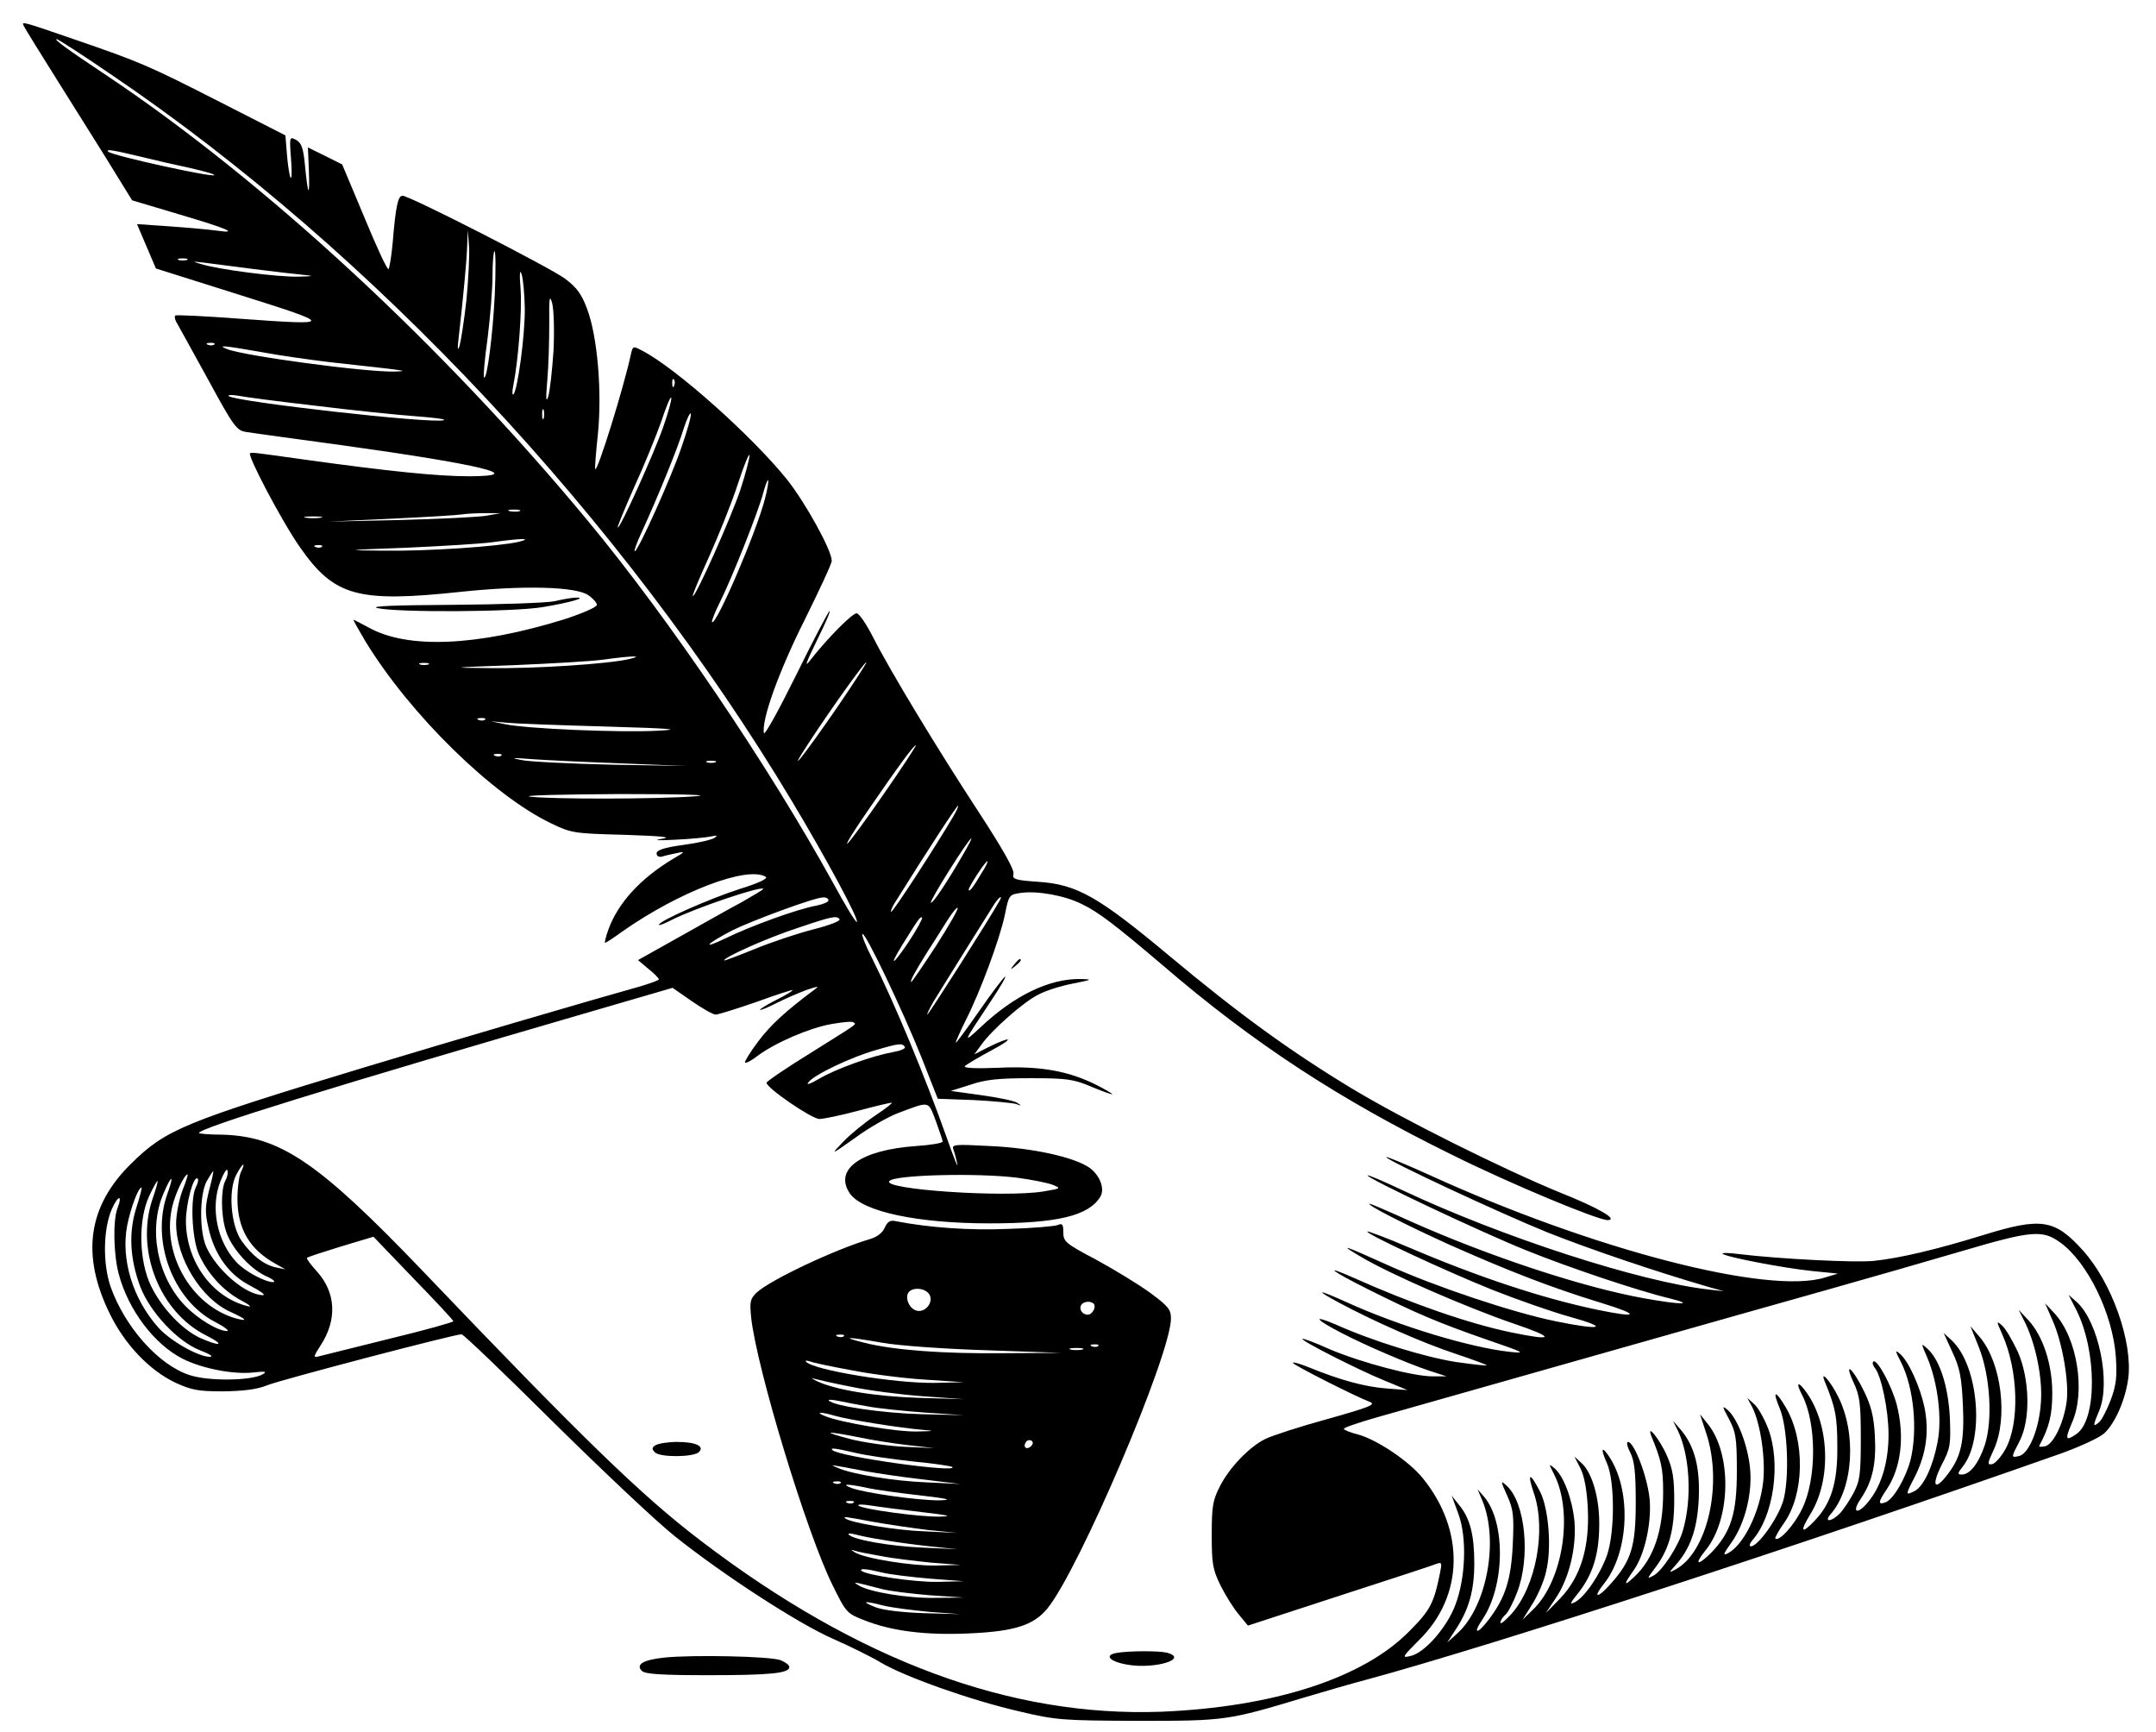 <?xml version="1.0" standalone="no"?>
<!DOCTYPE svg PUBLIC "-//W3C//DTD SVG 20010904//EN"
 "http://www.w3.org/TR/2001/REC-SVG-20010904/DTD/svg10.dtd">
<svg version="1.0" xmlns="http://www.w3.org/2000/svg"
 width="661pt" height="531pt" viewBox="0 0 661 531"
 preserveAspectRatio="xMidYMid meet">

<g transform="translate(0,531) scale(0.1,-0.1)"
fill="#000000" stroke="none">
<path d="M72 5232 c2 -5 55 -91 118 -191 63 -101 138 -219 165 -264 l50 -81
144 -43 c149 -44 186 -60 116 -50 -22 3 -86 9 -143 13 l-102 7 29 -68 29 -68
257 -81 c292 -92 292 -94 0 -73 -104 8 -193 12 -197 10 -4 -2 -2 -14 6 -26 7
-12 50 -91 96 -174 76 -140 86 -153 114 -157 17 -3 150 -21 296 -41 424 -59
570 -94 390 -95 -98 0 -246 15 -505 51 -165 23 -157 22 -168 20 -12 -2 98
-211 153 -289 105 -150 176 -170 494 -136 191 20 350 16 389 -10 15 -10 27
-24 27 -30 0 -7 -46 -27 -102 -45 -266 -82 -478 -91 -597 -25 -24 13 -45 24
-47 24 -2 0 15 -30 37 -67 137 -224 389 -471 569 -557 62 -30 71 -31 225 -35
115 -4 147 -7 115 -12 -29 -5 -16 -6 40 -3 47 2 96 7 110 10 19 4 21 3 11 -4
-8 -6 -51 -16 -96 -22 -59 -8 -82 -16 -82 -26 0 -8 7 -12 16 -10 9 3 30 8 46
11 27 6 26 4 -12 -18 -100 -60 -169 -136 -198 -217 -8 -22 -12 -40 -10 -40 3
0 26 15 52 34 175 123 385 203 441 168 7 -5 -22 -19 -80 -37 -88 -28 -248 -98
-248 -110 0 -3 18 4 39 15 73 37 281 107 281 95 0 -2 -30 -20 -67 -41 -38 -20
-124 -69 -192 -107 l-125 -70 32 -27 c18 -14 32 -29 32 -32 0 -3 -28 -13 -62
-23 -123 -34 -577 -167 -838 -246 -558 -169 -611 -191 -717 -295 -134 -131
-155 -281 -66 -462 46 -94 122 -173 200 -210 50 -23 70 -27 148 -27 62 1 104
6 135 19 43 17 573 156 595 156 6 0 132 -121 280 -268 149 -147 317 -306 375
-352 148 -118 379 -268 485 -314 50 -22 115 -54 145 -72 74 -44 277 -116 425
-150 114 -27 132 -28 365 -29 268 0 274 1 510 72 63 19 147 43 185 53 395 107
1338 414 2135 695 58 21 117 48 132 62 33 31 64 102 73 168 14 111 -50 294
-140 393 -86 95 -127 101 -305 46 -142 -44 -257 -71 -335 -79 -56 -6 -293 6
-415 21 -30 4 -52 4 -49 1 9 -10 187 -44 274 -53 l80 -8 -40 -12 c-173 -54
-710 85 -1212 314 -73 33 -133 58 -133 55 0 -9 349 -172 495 -231 131 -52 329
-119 490 -166 l50 -14 -45 5 c-213 24 -635 161 -939 304 -57 27 -106 48 -108
46 -6 -7 352 -176 487 -230 126 -51 339 -123 439 -147 80 -20 35 -20 -77 0
-190 34 -474 128 -717 236 -66 30 -122 54 -125 54 -17 0 108 -64 245 -126 185
-82 311 -131 468 -179 117 -36 110 -46 -15 -20 -169 35 -367 101 -578 191 -68
29 -126 51 -128 49 -7 -6 237 -120 384 -179 76 -30 184 -68 239 -83 122 -34
95 -42 -46 -13 -132 27 -368 106 -512 171 -144 65 -155 68 -82 25 86 -51 319
-153 465 -203 130 -44 127 -55 -8 -27 -129 27 -303 87 -484 168 -95 42 -66 20
50 -38 142 -71 212 -101 362 -153 113 -39 120 -42 70 -37 -122 13 -341 79
-503 153 -89 40 -98 39 -22 -2 108 -58 258 -124 358 -157 54 -18 96 -34 95
-35 -2 -2 -44 3 -94 10 -95 15 -253 63 -369 115 -75 32 -62 15 20 -27 73 -38
202 -93 265 -114 l55 -18 -41 0 c-58 -1 -220 42 -317 83 -44 20 -82 34 -84 32
-6 -5 173 -96 252 -128 l70 -29 -65 5 c-65 5 -140 25 -238 65 -29 12 -51 17
-48 13 5 -8 186 -100 235 -119 21 -8 2 -16 -130 -53 -84 -23 -170 -51 -190
-61 -49 -24 -110 -88 -139 -145 -22 -43 -25 -62 -25 -149 0 -89 3 -106 27
-155 15 -30 40 -70 56 -89 l28 -34 282 92 c155 50 289 94 298 98 14 5 15 1 9
-28 -19 -94 -30 -115 -95 -180 -142 -144 -417 -232 -760 -246 -461 -17 -929
156 -1410 523 -184 140 -361 312 -854 828 -322 336 -439 415 -621 418 -36 0
-65 3 -65 5 0 15 390 136 1239 383 l213 62 59 -41 c32 -22 65 -41 73 -41 8 0
65 18 126 39 60 22 110 38 110 36 0 -3 -22 -16 -50 -30 -28 -14 -50 -28 -50
-30 0 -3 23 6 52 21 28 14 70 32 92 40 37 12 39 12 21 -1 -87 -65 -133 -107
-171 -158 -25 -33 -42 -62 -40 -64 3 -3 20 6 38 20 53 40 159 86 227 98 34 6
65 9 68 5 8 -7 21 2 -134 -95 -73 -45 -133 -86 -133 -90 0 -16 139 -111 162
-111 12 0 66 11 118 25 52 14 99 25 104 25 4 0 -18 -18 -50 -39 -33 -22 -77
-58 -99 -81 -40 -42 -40 -42 38 13 42 31 101 64 130 75 99 37 92 39 116 -24
11 -31 21 -59 21 -63 0 -5 -37 -11 -82 -14 -170 -12 -253 -72 -202 -146 39
-55 206 -91 428 -91 207 0 303 23 339 81 15 24 0 65 -32 89 -47 33 -174 61
-305 67 -111 6 -119 5 -113 -11 4 -10 9 -30 12 -44 3 -15 -10 17 -29 71 -70
198 -162 419 -233 561 -19 37 -32 70 -29 73 8 8 123 -233 181 -378 l50 -127
110 -4 c61 -3 119 -9 130 -12 18 -7 18 -6 3 4 -10 6 -59 16 -110 23 l-93 13
60 19 c47 16 87 20 185 20 112 0 132 -3 188 -27 34 -14 62 -24 62 -22 0 2 -22
15 -50 29 -84 42 -171 58 -298 52 -68 -3 -110 -1 -104 5 5 5 42 27 83 49 73
39 61 45 -15 7 l-39 -20 22 30 c32 45 128 130 174 153 22 12 69 27 106 34 60
12 62 13 25 14 -96 2 -204 -50 -308 -148 -56 -52 -54 -49 27 73 33 49 54 85
48 82 -6 -4 -43 -53 -81 -108 -39 -56 -70 -98 -70 -94 0 3 14 35 31 69 44 86
105 251 120 324 12 60 13 61 49 66 51 7 134 -8 186 -34 51 -24 104 -65 250
-189 277 -238 540 -410 886 -580 179 -89 446 -200 477 -200 34 1 -27 37 -145
84 -178 73 -481 224 -637 318 -189 114 -349 230 -562 408 -218 182 -283 219
-402 227 -72 5 -80 8 -76 24 4 12 -33 77 -104 186 -133 203 -277 442 -327 541
-20 39 -42 72 -50 72 -13 0 -86 -73 -139 -140 -22 -29 -19 -18 18 58 26 52 43
92 38 89 -4 -3 -51 -92 -103 -198 -52 -105 -96 -185 -98 -176 -8 40 47 192
125 347 45 91 83 172 83 181 0 32 -80 177 -137 249 -107 133 -341 342 -444
395 -28 15 -29 15 -35 -12 -22 -102 -102 -359 -109 -351 -2 2 2 50 8 107 13
129 -1 299 -33 384 -17 46 -32 66 -68 93 -48 35 -476 254 -498 254 -14 0 -21
-33 -30 -143 -4 -43 -10 -79 -13 -82 -4 -2 -37 69 -74 159 l-68 162 -52 26
-53 26 3 -72 c3 -85 -3 -77 -12 17 -5 54 -11 69 -27 78 -20 11 -21 10 -16 -55
3 -37 3 -64 -1 -61 -3 4 -8 34 -11 68 l-5 62 -200 102 c-218 111 -242 122
-452 194 -151 52 -157 54 -151 41z m271 -152 c800 -542 1567 -1362 2085 -2226
109 -182 206 -363 199 -370 -3 -3 -35 50 -72 118 -199 361 -501 808 -754 1113
-444 536 -988 1039 -1476 1365 -122 81 -161 110 -151 110 4 0 80 -49 169 -110z
m83 -249 c44 -11 114 -27 157 -36 43 -10 76 -19 74 -22 -8 -7 -313 60 -325 72
-9 9 14 5 94 -14z m1004 -441 c-7 -63 -17 -126 -21 -140 -6 -17 -7 -11 -3 23
14 125 24 227 26 277 l2 55 4 -50 c2 -27 -2 -102 -8 -165z m87 18 c-6 -124
-24 -264 -33 -255 -3 2 2 57 11 121 8 64 15 151 15 192 0 40 3 74 6 74 4 0 4
-60 1 -132z m-944 105 c-7 -2 -19 -2 -25 0 -7 3 -2 5 12 5 14 0 19 -2 13 -5z
m207 -28 c63 -8 133 -16 155 -18 30 -3 25 -4 -19 -5 -61 -2 -249 22 -301 39
-27 8 -26 8 10 4 22 -3 92 -12 155 -20z m829 -120 c1 -80 -22 -252 -35 -264
-4 -3 -4 10 0 29 15 75 27 228 22 295 -4 46 -2 61 3 45 5 -14 9 -61 10 -105z
m88 -130 c-4 -60 -11 -123 -16 -140 -7 -22 -8 -8 -3 50 4 44 6 123 6 175 -1
78 1 89 9 60 5 -19 7 -84 4 -145z m-1040 19 c-3 -3 -12 -4 -19 -1 -8 3 -5 6 6
6 11 1 17 -2 13 -5z m143 -23 c58 -11 152 -24 210 -31 243 -27 248 -27 200
-29 -90 -2 -462 48 -514 69 -32 13 -10 11 104 -9z m1267 -103 c-3 -8 -6 -5 -6
6 -1 11 2 17 5 13 3 -3 4 -12 1 -19z m-1097 -62 c113 -14 250 -28 305 -32 55
-4 94 -9 86 -12 -34 -12 -644 57 -660 74 -3 4 10 4 29 1 19 -4 127 -18 240
-31z m1064 -63 c-27 -79 -134 -316 -140 -310 -2 2 21 57 50 123 30 65 67 156
83 201 15 46 29 79 31 74 2 -5 -9 -45 -24 -88z m-367 25 c-3 -7 -5 -2 -5 12 0
14 2 19 5 13 2 -7 2 -19 0 -25z m422 -90 c-32 -94 -133 -318 -143 -318 -3 0 6
26 21 58 50 109 112 261 129 318 10 31 20 51 22 46 2 -6 -11 -53 -29 -104z
m181 -129 c-29 -87 -139 -333 -146 -326 -2 2 21 57 51 123 29 65 69 164 87
220 18 55 34 95 36 89 1 -6 -11 -54 -28 -106z m75 -29 c-27 -104 -150 -389
-162 -377 -2 3 9 31 25 63 36 72 116 273 132 333 6 23 13 41 15 39 2 -2 -2
-28 -10 -58z m-752 -37 c-7 -2 -21 -2 -30 0 -10 3 -4 5 12 5 17 0 24 -2 18 -5z
m-103 -14 c-25 -4 -144 -10 -265 -13 l-220 -5 195 9 c107 5 204 11 215 13 11
2 43 4 70 4 l50 0 -45 -8z m-507 -6 c-13 -2 -33 -2 -45 0 -13 2 -3 4 22 4 25
0 35 -2 23 -4z m607 -74 c-61 -14 -278 -29 -414 -27 -124 1 -121 2 69 9 110 5
229 12 265 17 86 12 127 13 80 1z m-603 -15 c-3 -3 -12 -4 -19 -1 -8 3 -5 6 6
6 11 1 17 -2 13 -5z m943 -344 c-61 -15 -289 -30 -429 -28 -128 1 -123 2 74 9
116 5 239 12 275 17 86 12 127 13 80 2z m-617 -17 c-7 -2 -19 -2 -25 0 -7 3
-2 5 12 5 14 0 19 -2 13 -5z m1258 -125 c-105 -153 -168 -232 -90 -113 66 101
169 245 175 245 3 0 -36 -60 -85 -132z m-1084 -44 c-3 -3 -12 -4 -19 -1 -8 3
-5 6 6 6 11 1 17 -2 13 -5z m368 -21 c207 -6 239 -9 160 -13 -114 -6 -400 6
-466 20 l-44 9 45 -4 c25 -3 162 -8 305 -12z m855 -206 c-55 -80 -106 -149
-112 -153 -7 -4 23 44 66 106 92 134 140 199 144 195 1 -1 -42 -68 -98 -148z
m-1173 117 c-3 -3 -12 -4 -19 -1 -8 3 -5 6 6 6 11 1 17 -2 13 -5z m368 -24
l200 -8 -230 4 c-126 3 -250 9 -275 14 -37 7 -32 8 30 3 41 -3 165 -9 275 -13z
m288 3 c-7 -2 -19 -2 -25 0 -7 3 -2 5 12 5 14 0 19 -2 13 -5z m-63 -104 c-122
-9 -440 -9 -505 -1 -27 4 96 7 275 8 199 0 288 -3 230 -7z m790 -66 c-53 -90
-184 -292 -188 -288 -2 2 3 14 11 27 101 162 190 298 194 298 3 0 -5 -17 -17
-37z m34 -110 c-51 -89 -96 -155 -100 -150 -5 5 116 197 124 197 2 0 -9 -21
-24 -47z m55 -60 c-25 -43 -39 -60 -39 -50 0 9 51 87 57 87 3 0 -5 -17 -18
-37z m-469 -83 c0 -5 -17 -12 -37 -16 -56 -10 -198 -61 -278 -100 -77 -37 -61
-18 20 24 58 29 252 101 278 101 9 1 17 -3 17 -9z m524 -2 c-31 -56 -217 -348
-221 -348 -2 0 6 17 18 38 29 48 168 270 187 300 15 23 28 31 16 10z m-194
-137 c-40 -61 -74 -111 -76 -111 -6 0 12 33 51 95 18 27 44 70 59 93 15 24 30
42 32 39 3 -3 -27 -55 -66 -116z m-296 81 c3 -5 -33 -19 -81 -31 -47 -12 -128
-39 -179 -60 -52 -21 -94 -37 -94 -35 0 10 135 70 224 99 109 37 122 39 130
27z m212 -69 c-49 -73 -63 -80 -20 -10 51 82 56 89 61 84 2 -3 -16 -36 -41
-74z m-12 -322 c4 -5 -13 -12 -36 -16 -62 -11 -175 -51 -227 -82 -29 -17 -41
-20 -32 -10 18 23 131 77 206 98 71 21 82 22 89 10z m-2035 -383 c-6 -12 -11
-49 -11 -83 0 -91 37 -155 117 -199 l30 -17 -29 6 c-37 8 -73 36 -105 81 -33
46 -42 154 -17 202 9 18 19 32 22 32 2 0 -1 -10 -7 -22z m-48 -27 c-14 -26
-14 -104 1 -152 15 -52 73 -117 122 -140 23 -10 33 -19 23 -19 -25 0 -88 34
-113 62 -59 64 -79 166 -49 245 10 26 20 42 22 36 3 -7 0 -21 -6 -32z m-50
-30 c-12 -49 -13 -67 -2 -114 18 -83 64 -146 130 -179 30 -16 47 -28 37 -28
-52 0 -143 78 -174 149 -21 49 -20 157 1 199 10 17 19 32 21 32 1 0 -4 -26
-13 -59z m-82 -1 c-10 -28 -19 -72 -19 -100 0 -107 77 -232 168 -272 48 -22
55 -30 14 -19 -138 40 -229 203 -193 346 10 40 37 95 46 95 2 0 -5 -23 -16
-50z m2559 40 c45 -6 95 -16 110 -22 26 -11 25 -11 -28 -20 -118 -20 -500 6
-473 32 18 19 270 25 391 10z m-2605 -50 c-51 -143 17 -325 146 -392 29 -15
46 -28 37 -28 -28 0 -89 37 -128 77 -86 89 -114 234 -67 344 26 61 34 60 12
-1z m88 22 c-18 -34 -13 -155 8 -205 26 -59 74 -113 130 -143 25 -13 35 -22
21 -18 -110 27 -189 137 -190 260 0 56 24 143 36 131 3 -3 1 -14 -5 -25z
m-134 -39 c-52 -157 23 -346 166 -417 59 -30 43 -35 -20 -7 -55 26 -116 90
-150 159 -37 76 -40 201 -6 275 12 26 24 47 26 47 2 0 -5 -26 -16 -57z m-49
-25 c-24 -76 -20 -156 12 -242 30 -78 114 -168 183 -195 29 -11 43 -20 31 -20
-34 -1 -121 48 -158 89 -79 88 -116 210 -96 314 11 54 34 116 44 116 2 0 -5
-28 -16 -62z m-58 -2 c-14 -38 -12 -141 4 -201 29 -110 109 -216 196 -260 59
-30 157 -49 217 -42 37 4 43 3 28 -6 -36 -20 -168 -21 -224 -2 -95 31 -198
147 -242 271 -24 70 -23 176 4 238 19 43 34 45 17 2z m5957 -105 c84 -61 161
-220 170 -351 4 -61 1 -86 -16 -132 -12 -31 -28 -62 -36 -68 -19 -16 -19 -11
1 36 36 87 -2 271 -68 332 l-26 23 25 -49 c62 -126 62 -333 0 -377 -34 -24
-37 -18 -15 33 43 95 17 260 -53 336 l-29 31 24 -55 c30 -69 50 -189 42 -247
-9 -65 -40 -129 -65 -136 -12 -3 -21 -2 -19 1 31 58 40 95 40 162 0 89 -29
176 -74 224 l-29 31 21 -42 c32 -67 53 -170 47 -243 -5 -79 -36 -155 -66 -163
-26 -6 -26 -6 1 46 34 66 31 191 -6 274 -16 34 -37 70 -47 79 -19 17 -19 16 0
-27 49 -111 53 -271 10 -350 -13 -24 -32 -45 -41 -47 -16 -3 -15 2 5 45 44 97
23 266 -43 344 l-29 34 26 -65 c35 -88 43 -224 18 -300 -19 -56 -45 -90 -71
-90 -13 0 -13 4 4 25 67 85 48 309 -34 386 l-25 23 27 -59 c23 -49 28 -78 32
-161 5 -111 -5 -158 -45 -211 -41 -55 -53 -40 -21 25 28 53 29 63 26 147 -5
96 -31 177 -69 211 -20 18 -20 18 0 -28 32 -76 46 -187 31 -260 -14 -73 -42
-133 -69 -148 -30 -15 -30 -14 0 44 35 70 44 139 29 213 -14 64 -49 142 -76
164 -14 12 -14 8 4 -26 40 -79 52 -210 29 -302 -15 -55 -52 -119 -76 -128 -24
-9 -23 1 3 39 45 67 56 163 31 261 -16 59 -61 142 -72 131 -3 -3 -1 -12 5 -19
20 -24 42 -130 42 -204 0 -81 -20 -152 -57 -200 -35 -47 -60 -44 -28 3 36 53
48 108 43 195 -3 57 -12 91 -32 132 -34 71 -65 99 -34 31 20 -42 23 -66 23
-174 0 -111 -3 -130 -23 -168 -13 -24 -32 -52 -42 -62 -25 -25 -49 -27 -28 -2
70 79 81 248 23 362 -24 48 -57 84 -40 44 32 -78 38 -106 38 -199 1 -110 -19
-174 -70 -227 -40 -42 -46 -34 -13 20 65 104 60 273 -11 373 -26 37 -35 33
-14 -7 45 -87 45 -258 0 -349 -23 -49 -71 -102 -82 -91 -2 2 10 24 27 48 62
88 65 252 5 354 -32 54 -42 53 -19 -2 25 -58 31 -216 11 -285 -16 -53 -77
-139 -99 -139 -6 0 -4 8 4 18 66 74 89 237 49 343 -12 31 -31 65 -43 75 l-21
19 16 -30 c24 -49 40 -153 33 -225 -10 -93 -59 -195 -108 -221 -17 -9 -15 -3
10 32 43 60 66 156 57 233 -8 70 -38 146 -67 173 -19 16 -19 14 3 -27 21 -40
24 -58 24 -160 0 -129 -18 -186 -77 -248 -44 -44 -56 -40 -18 7 77 96 80 294
6 386 l-24 30 19 -58 c52 -156 4 -367 -96 -419 -19 -10 -19 -9 1 13 46 51 67
110 72 200 5 99 -12 164 -53 214 l-26 30 15 -30 c37 -77 44 -208 16 -305 -13
-48 -64 -126 -91 -140 -20 -11 -20 -10 4 22 43 56 60 114 60 208 0 67 -4 96
-22 137 -22 51 -66 105 -47 58 29 -70 35 -98 35 -165 1 -121 -29 -209 -90
-265 -32 -30 -32 -23 2 25 31 46 52 138 47 210 -5 67 -47 180 -67 180 -5 0 -2
-15 7 -32 13 -26 17 -60 17 -153 0 -134 -13 -178 -75 -248 -42 -48 -60 -48
-21 0 74 95 83 276 19 381 -27 43 -33 35 -11 -14 24 -55 24 -211 0 -281 -21
-59 -67 -127 -98 -144 -18 -9 -16 -4 9 27 44 55 64 117 65 204 2 85 -21 166
-55 196 l-21 19 18 -35 c12 -23 20 -65 23 -122 6 -121 -22 -212 -84 -277 l-45
-46 30 45 c42 61 65 158 58 238 -7 68 -33 138 -62 162 -17 14 -17 14 -1 -18
61 -118 28 -329 -65 -417 l-31 -30 30 48 c17 27 36 71 42 99 18 72 8 193 -18
245 -32 62 -41 60 -19 -5 38 -112 6 -284 -68 -368 -19 -21 -34 -34 -35 -28 0
6 7 17 15 24 8 6 24 37 36 68 42 108 26 276 -32 328 -19 17 -19 16 2 -31 19
-42 21 -62 17 -149 -5 -108 -23 -164 -74 -231 -35 -46 -50 -45 -19 1 69 102
72 297 5 376 l-20 23 16 -38 c49 -123 12 -320 -76 -402 l-33 -30 26 40 c41 62
57 121 57 203 0 87 -13 138 -46 178 l-23 29 20 -55 c27 -72 23 -198 -10 -282
-26 -68 -94 -145 -136 -154 -28 -7 -27 -4 26 49 137 134 141 336 11 496 -42
52 -140 118 -199 134 -24 6 -43 14 -43 17 0 4 42 18 93 33 145 41 1159 329
1402 397 121 34 301 86 400 115 214 63 247 66 302 26z m-4927 -241 c0 -3 -89
-28 -197 -54 -109 -27 -206 -51 -217 -54 -16 -4 -15 0 7 34 51 78 47 161 -10
225 -20 22 -34 41 -32 43 2 3 49 18 104 35 l100 30 122 -127 c68 -70 123 -129
123 -132z"/>
<path d="M1700 3467 c-25 -5 -166 -10 -313 -11 -178 -1 -255 -4 -230 -10 61
-14 418 -12 507 3 84 14 140 30 101 29 -11 0 -40 -5 -65 -11z"/>
<path d="M3109 2353 c-13 -16 -12 -17 4 -4 16 13 21 21 13 21 -2 0 -10 -8 -17
-17z"/>
<path d="M2712 1546 c-6 -15 -24 -28 -44 -34 -104 -30 -306 -125 -348 -164
-20 -19 -22 -28 -17 -77 17 -156 171 -663 250 -821 41 -83 43 -86 98 -107 83
-33 188 -46 319 -40 140 6 198 25 240 75 97 117 379 778 380 890 0 28 -8 38
-65 80 -36 26 -110 71 -165 101 -93 49 -100 55 -100 83 0 25 -3 29 -17 23 -10
-4 -79 -10 -153 -12 -118 -5 -241 4 -340 23 -21 5 -28 1 -38 -20z m138 -205
c12 -23 -12 -54 -38 -49 -21 4 -36 32 -29 52 9 22 54 20 67 -3z m503 -27 c9
-10 -4 -34 -18 -34 -17 0 -28 17 -20 30 7 11 28 13 38 4z m-766 -100 c-3 -3
-12 -4 -19 -1 -8 3 -5 6 6 6 11 1 17 -2 13 -5z m118 -20 c50 -9 192 -19 320
-23 l230 -8 -176 -1 c-186 -2 -337 9 -429 32 -76 19 -53 19 55 0z m662 -10
c-3 -3 -12 -4 -19 -1 -8 3 -5 6 6 6 11 1 17 -2 13 -5z m-49 -11 c-10 -2 -26
-2 -35 0 -10 3 -2 5 17 5 19 0 27 -2 18 -5z m-709 -63 c60 -12 162 -25 227
-29 l119 -8 -88 -2 c-121 -2 -373 39 -396 65 -3 4 2 4 12 1 9 -4 66 -16 126
-27z m1 -51 c52 -11 151 -24 220 -29 l125 -9 -135 4 c-134 4 -257 24 -315 51
-16 8 -21 12 -10 8 11 -3 63 -15 115 -25z m50 -60 c30 -6 109 -14 175 -19
l120 -8 -130 3 c-117 3 -270 25 -284 42 -3 3 10 3 29 -1 19 -4 60 -12 90 -17z
m-100 -29 c41 -12 205 -38 270 -43 37 -3 34 -4 -17 -5 -61 -2 -234 27 -283 47
-33 13 -14 14 30 1z m69 -65 c42 -9 112 -20 156 -25 l80 -9 -90 4 c-49 2 -124
13 -165 23 -92 24 -83 27 19 7z m532 -28 c-13 -13 -26 -3 -16 12 3 6 11 8 17
5 6 -4 6 -10 -1 -17z m-536 -21 c33 -8 112 -19 175 -26 63 -6 117 -14 120 -17
17 -19 -349 32 -368 52 -8 8 8 6 73 -9z m30 -56 c33 -6 112 -18 175 -25 l115
-14 -103 5 c-102 4 -231 25 -275 45 -25 11 -29 11 88 -11z m-78 -36 c-3 -3
-12 -4 -19 -1 -8 3 -5 6 6 6 11 1 17 -2 13 -5z m82 -15 c27 -6 101 -16 163
-23 87 -10 100 -14 58 -15 -62 -1 -232 23 -270 38 -34 13 -12 13 49 0z m-42
-45 c-3 -3 -12 -4 -19 -1 -8 3 -5 6 6 6 11 1 17 -2 13 -5z m208 -29 c85 -10
98 -13 55 -14 -62 -1 -238 23 -248 34 -4 4 13 4 38 0 25 -4 95 -13 155 -20z
m-148 -30 c44 -8 120 -19 169 -25 l89 -9 -102 5 c-88 3 -229 27 -242 40 -6 6
0 5 86 -11z m28 -55 c33 -6 98 -15 145 -20 l85 -9 -105 5 c-99 4 -214 24 -228
40 -4 4 4 4 18 1 14 -4 52 -12 85 -17z m-3 -50 c35 -7 104 -15 153 -20 l90 -7
-76 -2 c-76 -1 -220 22 -249 41 -13 8 -12 9 2 4 9 -3 45 -10 80 -16z m1 -50
c23 -6 89 -14 147 -19 l105 -8 -82 -2 c-71 -1 -218 21 -232 34 -7 8 17 6 62
-5z m-3 -50 c24 -7 92 -15 150 -20 l105 -7 -85 -1 c-86 -2 -205 18 -237 38
-20 12 -22 13 67 -10z m10 -52 c25 -6 88 -14 140 -19 l95 -7 -110 3 c-66 2
-126 9 -150 18 -48 19 -37 21 25 5z"/>
<path d="M2010 880 c-12 -7 -12 -12 -2 -22 16 -16 119 -15 135 1 18 18 -10 31
-68 31 -27 0 -57 -5 -65 -10z"/>
<path d="M3422 243 c-38 -7 -19 -27 36 -36 83 -14 188 18 120 37 -25 6 -119 6
-156 -1z"/>
<path d="M2037 229 c-65 -7 -89 -21 -69 -41 10 -10 65 -13 205 -13 190 0 247
6 247 25 0 6 -12 15 -27 21 -31 12 -267 17 -356 8z"/>
</g>
</svg>

